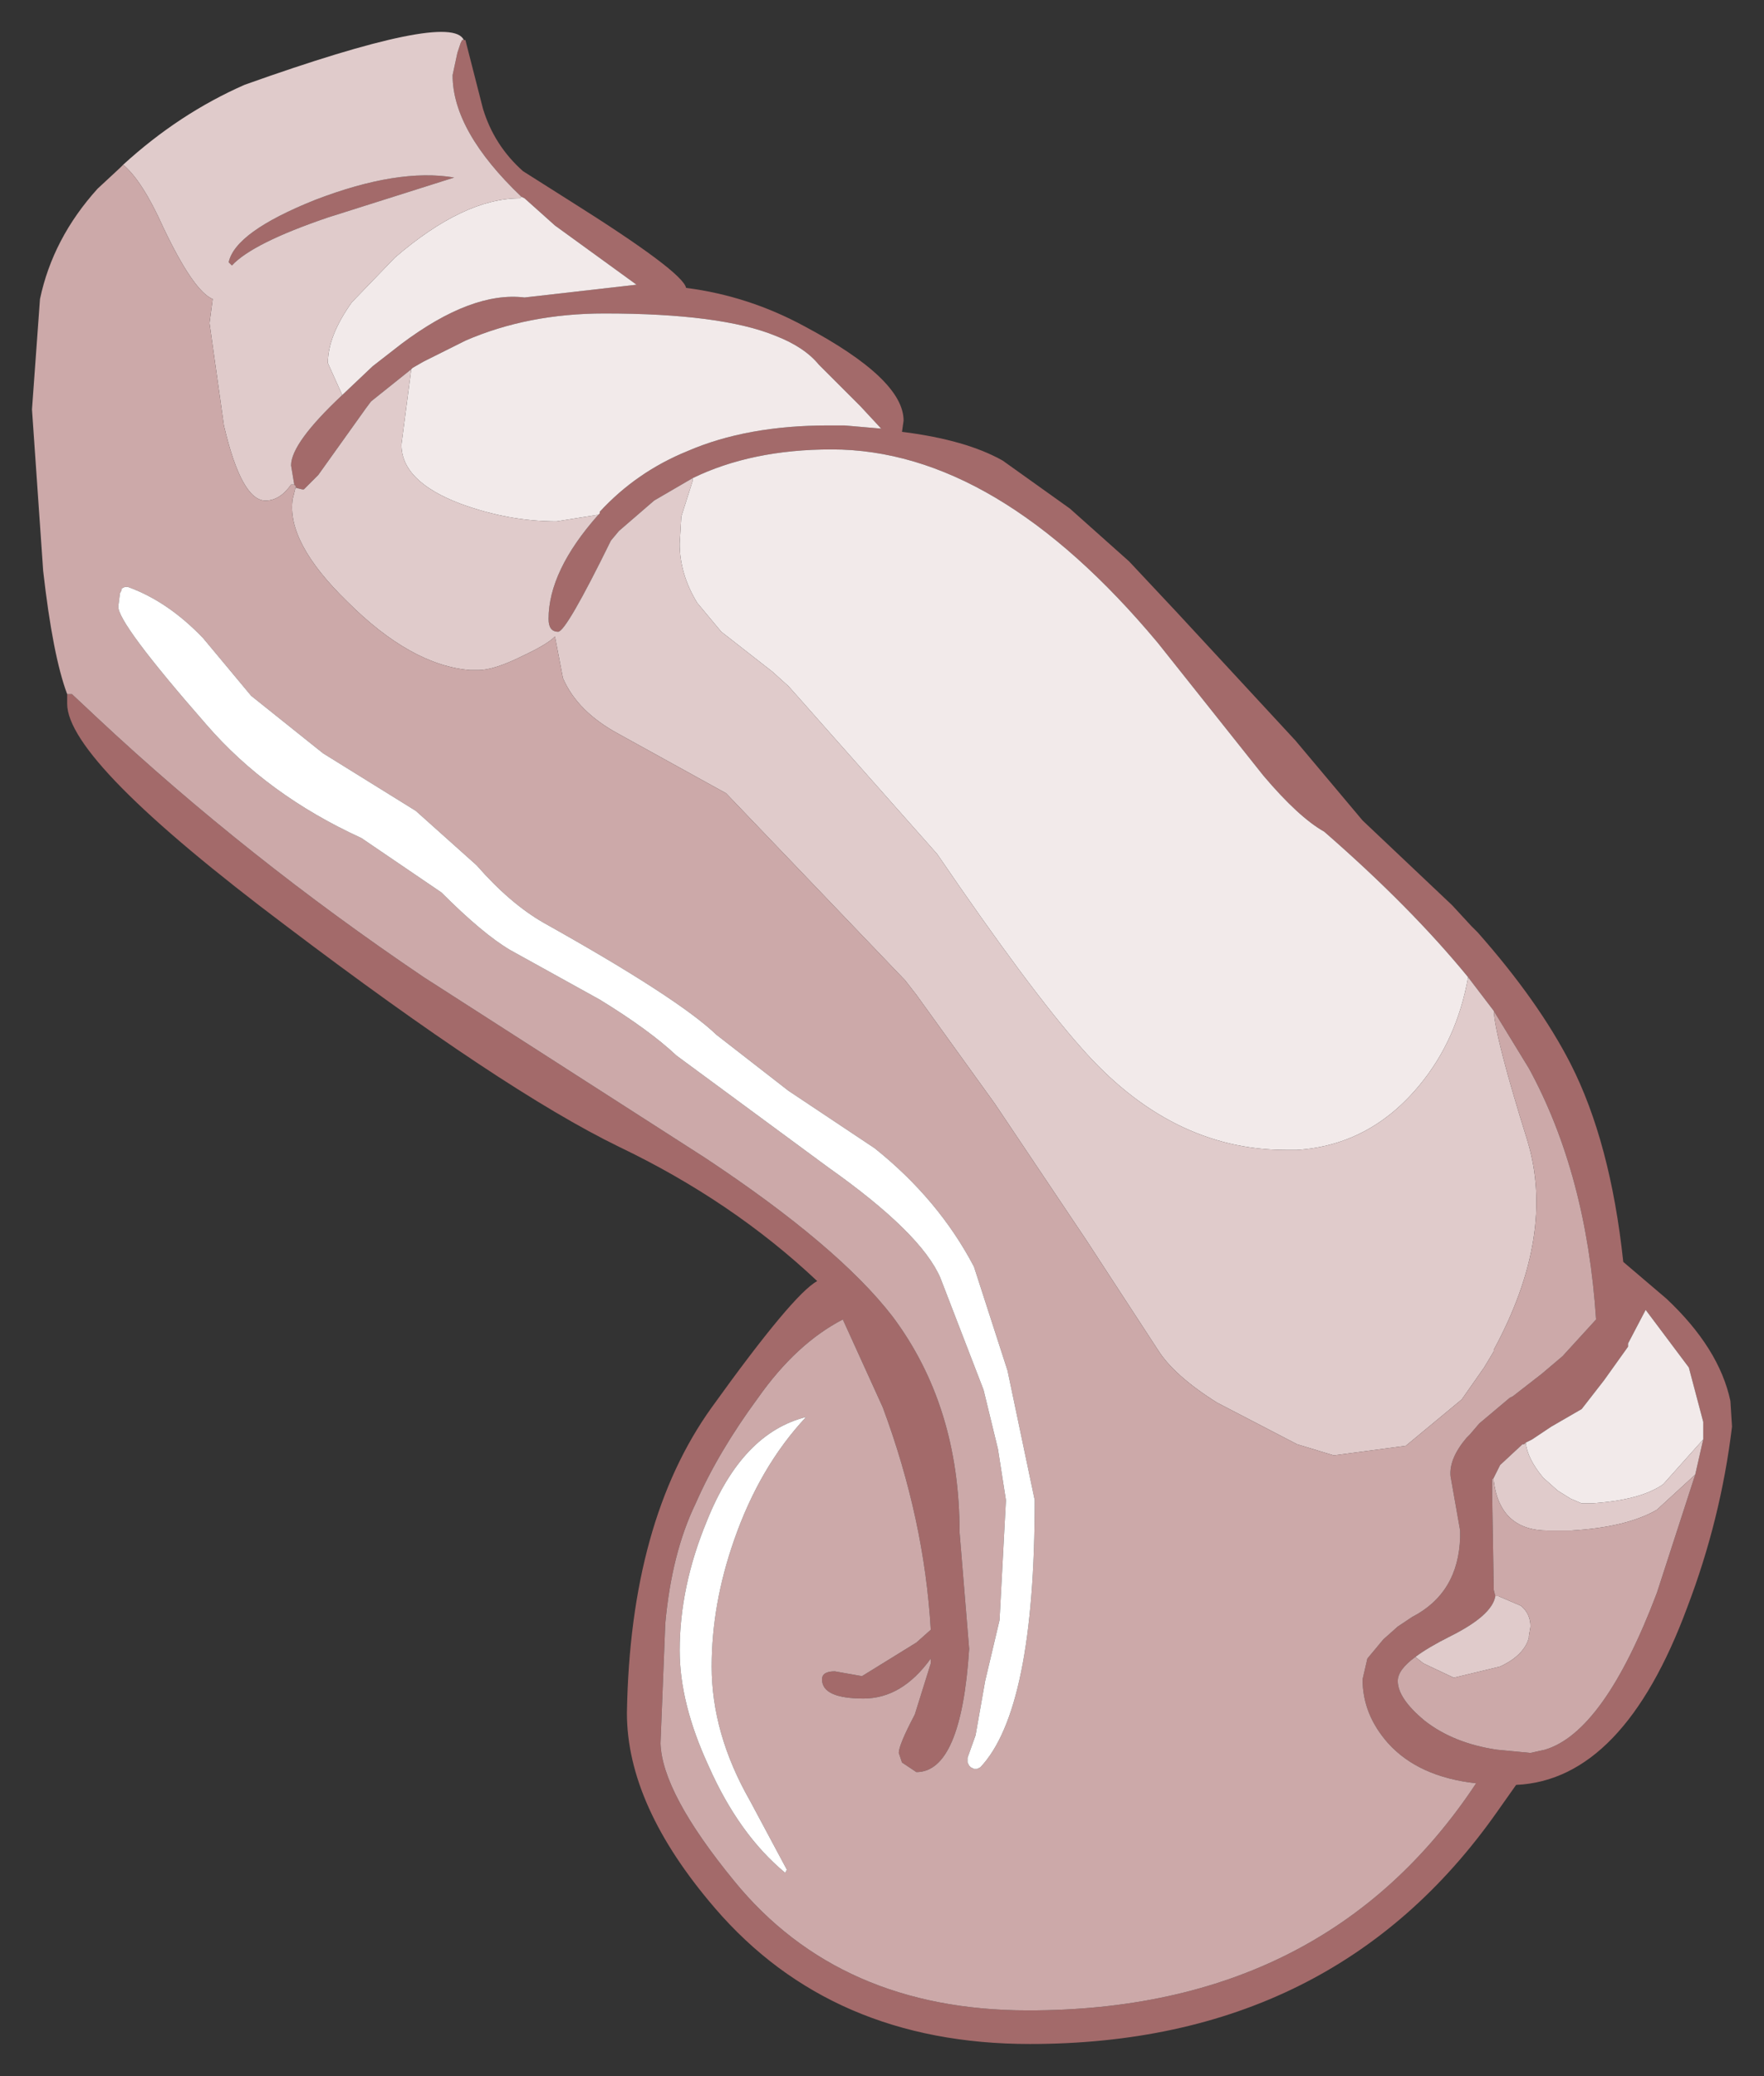 <?xml version="1.0" encoding="UTF-8" standalone="no"?>
<svg xmlns:xlink="http://www.w3.org/1999/xlink" height="64.9px" width="55.15px" xmlns="http://www.w3.org/2000/svg">
  <rect width="100%" height="100%" fill="#333333" stroke="none"/>
  <g transform="matrix(1.0, 0.0, 0.0, 1.0, 22.35, 46.2)">
    <path d="M-7.85 -44.95 L-7.8 -44.95 -7.25 -42.8 Q-6.9 -41.65 -6.0 -40.85 L-4.5 -39.9 Q-1.0 -37.7 -0.9 -37.2 1.05 -36.95 2.8 -36.0 5.9 -34.35 5.9 -33.05 L5.85 -32.7 Q7.85 -32.45 9.0 -31.8 L11.1 -30.3 12.95 -28.65 14.45 -27.05 18.15 -23.05 20.25 -20.55 23.05 -17.9 23.65 -17.25 23.85 -17.05 Q25.75 -14.9 26.75 -12.95 28.0 -10.5 28.4 -6.75 L29.75 -5.6 Q31.4 -4.05 31.75 -2.4 L31.8 -1.6 Q31.45 1.3 30.4 4.05 28.4 9.45 25.05 9.6 L24.45 10.45 Q19.35 17.7 9.85 17.7 3.65 17.7 0.0 13.45 -2.75 10.25 -2.75 7.35 -2.65 1.35 -0.1 -2.2 2.45 -5.75 3.2 -6.15 0.55 -8.65 -3.0 -10.35 -6.6 -12.1 -13.4 -17.25 -20.25 -22.4 -20.25 -24.2 L-20.25 -24.5 -20.1 -24.5 -19.3 -23.75 Q-14.65 -19.4 -9.1 -15.65 L-0.3 -10.0 Q3.85 -7.25 5.55 -5.05 7.65 -2.25 7.65 1.7 L7.95 5.35 Q7.7 9.2 6.3 9.2 L5.85 8.9 5.75 8.6 Q5.75 8.35 6.25 7.4 L6.75 5.8 6.75 5.65 Q5.85 6.9 4.65 6.9 3.35 6.9 3.35 6.3 3.35 6.05 3.75 6.05 L4.6 6.2 6.3 5.15 6.75 4.75 Q6.55 1.3 5.25 -2.2 L4.0 -4.95 Q2.55 -4.2 1.35 -2.5 0.1 -0.8 -0.6 0.8 -1.35 2.35 -1.55 4.55 L-1.7 8.3 Q-1.65 9.85 0.6 12.6 3.9 16.65 9.8 16.65 19.1 16.65 23.8 9.55 22.0 9.35 21.05 8.3 20.25 7.4 20.25 6.3 L20.4 5.65 20.9 5.05 21.35 4.65 21.8 4.35 Q23.25 3.6 23.3 1.85 L23.3 1.65 23.0 -0.05 Q22.95 -0.6 23.5 -1.25 L23.6 -1.35 23.9 -1.7 24.85 -2.5 24.95 -2.55 25.85 -3.25 26.5 -3.8 27.55 -4.95 Q27.25 -9.5 25.45 -12.8 L24.35 -14.6 23.55 -15.65 Q21.75 -17.85 19.05 -20.2 18.25 -20.65 17.15 -21.95 L13.85 -26.1 Q8.8 -32.15 3.65 -32.15 1.15 -32.15 -0.7 -31.25 L-1.9 -30.55 -3.0 -29.6 -3.25 -29.3 Q-4.65 -26.45 -4.9 -26.45 -5.2 -26.45 -5.2 -26.85 -5.2 -28.35 -3.65 -30.1 L-3.6 -30.15 -3.6 -30.2 Q-2.45 -31.45 -0.85 -32.1 1.0 -32.9 3.55 -32.9 L4.05 -32.9 5.2 -32.8 4.55 -33.5 3.25 -34.8 Q2.8 -35.35 1.9 -35.7 0.2 -36.4 -3.45 -36.4 -5.85 -36.4 -7.8 -35.55 L-9.1 -34.9 -9.45 -34.7 -9.5 -34.65 -10.75 -33.65 -10.9 -33.45 -12.4 -31.35 -12.85 -30.9 -12.9 -30.9 -13.1 -30.95 -13.1 -31.0 -13.15 -31.05 -13.25 -31.65 Q-13.25 -32.35 -11.65 -33.85 L-10.7 -34.75 -9.8 -35.45 Q-7.6 -37.1 -5.95 -36.9 L-2.45 -37.3 -5.0 -39.15 -5.95 -40.0 -6.05 -40.05 Q-8.2 -42.1 -8.2 -43.85 L-8.05 -44.55 -7.95 -44.85 -7.9 -44.95 -7.85 -44.95 M25.35 -1.1 L25.3 -1.05 25.25 -1.05 24.55 -0.4 24.35 0.0 24.3 0.05 24.3 0.45 24.35 3.45 24.35 3.5 24.4 3.7 Q24.3 4.3 23.0 4.95 22.3 5.3 21.9 5.6 21.35 6.0 21.35 6.35 21.35 6.9 22.2 7.6 23.1 8.3 24.45 8.5 L25.5 8.6 25.95 8.5 Q27.8 7.95 29.45 3.6 L30.65 -0.1 30.9 -1.2 30.9 -1.65 30.9 -1.75 30.45 -3.45 29.1 -5.25 28.55 -4.2 28.55 -4.1 27.8 -3.05 27.1 -2.15 26.15 -1.6 25.55 -1.2 25.35 -1.1 M-12.1 -39.4 Q-14.45 -38.6 -15.1 -37.9 L-15.2 -38.0 Q-15.0 -38.95 -12.5 -39.95 -9.9 -40.95 -8.15 -40.65 L-12.1 -39.4" fill="#a36a6a" fill-rule="evenodd" stroke="none"/>
    <path d="M-7.85 -44.95 L-7.9 -44.95 -7.85 -44.95 M-6.05 -40.05 L-5.95 -40.0 -5.0 -39.15 -2.45 -37.3 -5.95 -36.9 Q-7.6 -37.1 -9.8 -35.45 L-10.7 -34.75 -11.65 -33.85 -12.1 -34.85 Q-12.1 -35.7 -11.35 -36.75 L-10.0 -38.15 Q-7.85 -40.0 -6.1 -40.0 L-6.05 -40.05 M-9.5 -34.65 L-9.45 -34.7 -9.1 -34.9 -7.8 -35.55 Q-5.85 -36.4 -3.45 -36.4 0.2 -36.4 1.9 -35.7 2.8 -35.35 3.25 -34.8 L4.55 -33.5 5.2 -32.8 4.05 -32.9 3.55 -32.9 Q1.0 -32.9 -0.85 -32.1 -2.45 -31.45 -3.6 -30.2 L-3.6 -30.15 -3.65 -30.1 -3.7 -30.1 -4.95 -29.9 Q-6.45 -29.9 -7.95 -30.45 -9.8 -31.15 -9.8 -32.3 L-9.5 -34.6 -9.5 -34.65 M-0.7 -31.25 Q1.15 -32.15 3.65 -32.15 8.8 -32.15 13.85 -26.1 L17.15 -21.95 Q18.25 -20.65 19.05 -20.2 21.75 -17.85 23.55 -15.65 23.2 -13.7 22.05 -12.3 20.5 -10.4 18.2 -10.25 L17.85 -10.25 Q14.25 -10.25 11.45 -13.45 9.85 -15.25 6.95 -19.5 L2.7 -24.3 2.3 -24.75 1.8 -25.2 0.2 -26.45 -0.55 -27.35 Q-1.1 -28.25 -1.1 -29.2 L-1.05 -30.05 -0.7 -31.15 -0.7 -31.25 M25.35 -1.1 L25.55 -1.2 26.15 -1.6 27.1 -2.15 27.8 -3.05 28.55 -4.1 28.55 -4.2 29.1 -5.25 30.45 -3.45 30.9 -1.75 30.9 -1.65 30.9 -1.2 29.65 0.2 Q28.95 0.7 27.4 0.8 L27.1 0.8 26.75 0.65 26.35 0.4 25.9 0.0 Q25.4 -0.6 25.35 -1.1 M-13.25 -31.05 L-13.15 -31.05 -13.25 -31.05" fill="#f2eaea" fill-rule="evenodd" stroke="none"/>
    <path d="M-7.9 -44.95 L-7.95 -44.85 -8.05 -44.55 -8.2 -43.85 Q-8.2 -42.1 -6.05 -40.05 L-6.1 -40.0 Q-7.85 -40.0 -10.0 -38.15 L-11.35 -36.75 Q-12.1 -35.7 -12.1 -34.85 L-11.65 -33.85 Q-13.25 -32.35 -13.25 -31.65 L-13.15 -31.05 -13.25 -31.05 Q-13.6 -30.55 -14.05 -30.55 -14.8 -30.55 -15.35 -32.9 L-15.8 -36.1 -15.7 -36.85 Q-16.3 -37.1 -17.25 -39.1 -17.9 -40.55 -18.5 -41.05 -16.75 -42.65 -14.7 -43.55 -8.25 -45.85 -7.85 -44.95 L-7.9 -44.95 M-13.1 -31.0 L-13.1 -30.95 -12.9 -30.9 -12.85 -30.9 -12.4 -31.35 -10.9 -33.45 -10.75 -33.65 -9.5 -34.65 -9.5 -34.6 -9.8 -32.3 Q-9.8 -31.15 -7.95 -30.45 -6.45 -29.9 -4.95 -29.9 L-3.7 -30.1 -3.65 -30.1 Q-5.2 -28.35 -5.2 -26.85 -5.2 -26.45 -4.9 -26.45 -4.65 -26.45 -3.25 -29.3 L-3.0 -29.6 -1.9 -30.55 -0.7 -31.25 -0.7 -31.15 -1.05 -30.05 -1.1 -29.2 Q-1.1 -28.25 -0.55 -27.35 L0.2 -26.45 1.8 -25.2 2.3 -24.75 2.7 -24.3 6.95 -19.5 Q9.85 -15.25 11.45 -13.45 14.25 -10.25 17.85 -10.25 L18.2 -10.25 Q20.5 -10.4 22.05 -12.3 23.2 -13.7 23.55 -15.65 L24.35 -14.6 Q24.4 -13.75 25.4 -10.55 26.3 -7.6 24.35 -4.0 L24.35 -3.95 24.05 -3.45 23.35 -2.45 21.6 -1.0 19.35 -0.7 18.2 -1.05 15.7 -2.35 Q14.35 -3.2 13.85 -4.0 L11.6 -7.45 8.75 -11.7 6.3 -15.1 5.95 -15.55 0.35 -21.4 -3.0 -23.25 Q-4.3 -23.95 -4.75 -25.0 L-5.0 -26.3 Q-5.25 -26.05 -6.0 -25.7 -6.9 -25.25 -7.4 -25.25 L-7.65 -25.25 Q-9.5 -25.4 -11.5 -27.4 -13.4 -29.25 -13.2 -30.6 L-13.1 -31.0 M24.35 0.0 L24.55 -0.4 25.25 -1.05 25.3 -1.05 25.35 -1.1 Q25.4 -0.6 25.9 0.0 L26.35 0.4 26.75 0.65 27.1 0.8 27.4 0.8 Q28.95 0.7 29.65 0.2 L30.9 -1.2 30.65 -0.1 29.45 1.0 Q28.5 1.55 26.75 1.65 L26.35 1.65 26.05 1.65 Q24.55 1.65 24.35 0.1 L24.35 0.0 M21.9 5.6 Q22.3 5.3 23.0 4.95 24.3 4.3 24.4 3.7 L24.5 3.7 25.2 4.0 Q25.5 4.25 25.5 4.65 L25.45 4.95 25.45 5.0 Q25.3 5.55 24.55 5.9 L23.1 6.25 22.15 5.8 21.9 5.6 M-12.1 -39.4 L-8.15 -40.65 Q-9.9 -40.95 -12.5 -39.95 -15.0 -38.95 -15.2 -38.0 L-15.1 -37.9 Q-14.45 -38.6 -12.1 -39.4" fill="#e0cbcb" fill-rule="evenodd" stroke="none"/>
    <path d="M-13.15 -31.05 L-13.1 -31.0 -13.2 -30.6 Q-13.4 -29.25 -11.5 -27.4 -9.5 -25.4 -7.65 -25.25 L-7.4 -25.25 Q-6.9 -25.25 -6.0 -25.7 -5.25 -26.05 -5.0 -26.3 L-4.75 -25.0 Q-4.3 -23.95 -3.0 -23.25 L0.35 -21.4 5.95 -15.55 6.3 -15.1 8.75 -11.7 11.6 -7.45 13.85 -4.0 Q14.35 -3.2 15.7 -2.35 L18.2 -1.05 19.35 -0.7 21.6 -1.0 23.35 -2.45 24.05 -3.45 24.35 -3.95 24.35 -4.0 Q26.3 -7.6 25.4 -10.55 24.4 -13.75 24.35 -14.6 L25.45 -12.8 Q27.25 -9.5 27.55 -4.95 L26.5 -3.8 25.85 -3.25 24.95 -2.55 24.85 -2.5 23.9 -1.7 23.6 -1.35 23.5 -1.25 Q22.95 -0.6 23.0 -0.05 L23.3 1.65 23.3 1.85 Q23.25 3.6 21.8 4.35 L21.35 4.65 20.9 5.05 20.4 5.65 20.25 6.3 Q20.25 7.4 21.05 8.3 22.0 9.35 23.8 9.55 19.1 16.65 9.8 16.65 3.9 16.65 0.6 12.6 -1.65 9.85 -1.7 8.3 L-1.55 4.55 Q-1.35 2.35 -0.6 0.8 0.1 -0.8 1.35 -2.5 2.55 -4.2 4.0 -4.95 L5.25 -2.2 Q6.55 1.3 6.75 4.75 L6.3 5.15 4.6 6.2 3.75 6.05 Q3.35 6.05 3.35 6.3 3.35 6.9 4.65 6.9 5.85 6.9 6.75 5.65 L6.75 5.8 6.25 7.4 Q5.75 8.35 5.75 8.6 L5.85 8.9 6.3 9.2 Q7.7 9.2 7.95 5.35 L7.65 1.7 Q7.65 -2.25 5.55 -5.05 3.85 -7.25 -0.3 -10.0 L-9.1 -15.65 Q-14.65 -19.4 -19.3 -23.75 L-20.1 -24.5 -20.25 -24.5 Q-20.7 -25.7 -21.0 -28.35 L-21.35 -33.4 -21.1 -36.85 Q-20.7 -38.75 -19.3 -40.3 L-18.6 -40.95 -18.5 -41.05 Q-17.9 -40.55 -17.25 -39.1 -16.3 -37.1 -15.7 -36.85 L-15.8 -36.1 -15.35 -32.9 Q-14.8 -30.55 -14.05 -30.55 -13.6 -30.55 -13.25 -31.05 L-13.15 -31.05 M5.0 -10.3 L2.3 -12.1 0.05 -13.85 Q-1.15 -15.0 -5.35 -17.35 -6.4 -17.95 -7.45 -19.15 L-9.35 -20.85 -12.25 -22.65 -14.5 -24.45 -16.0 -26.25 Q-17.1 -27.4 -18.35 -27.85 L-18.45 -27.85 -18.55 -27.8 -18.55 -27.75 -18.6 -27.65 -18.65 -27.25 Q-18.7 -26.75 -15.9 -23.55 -14.0 -21.35 -11.05 -20.0 L-8.55 -18.3 Q-7.25 -17.0 -6.4 -16.5 L-3.6 -14.95 Q-2.05 -14.0 -1.2 -13.2 L3.55 -9.7 Q6.45 -7.65 7.05 -6.25 L8.4 -2.75 8.85 -0.9 9.1 0.7 8.9 4.45 8.45 6.35 8.15 8.05 7.9 8.75 7.9 8.8 7.9 8.9 7.95 9.0 8.0 9.05 8.1 9.1 8.2 9.1 8.3 9.05 Q10.0 7.25 10.0 0.7 L9.15 -3.35 8.1 -6.6 Q7.0 -8.7 5.0 -10.3 M30.65 -0.1 L29.45 3.6 Q27.8 7.95 25.95 8.5 L25.5 8.6 24.45 8.5 Q23.1 8.3 22.2 7.6 21.35 6.9 21.35 6.35 21.35 6.0 21.9 5.6 L22.15 5.8 23.1 6.25 24.55 5.9 Q25.3 5.55 25.45 5.0 L25.45 4.95 25.5 4.65 Q25.5 4.25 25.2 4.0 L24.5 3.7 24.4 3.7 24.35 3.5 24.35 3.45 24.3 0.45 24.3 0.05 24.35 0.0 24.35 0.1 Q24.55 1.65 26.05 1.65 L26.35 1.65 26.75 1.65 Q28.5 1.55 29.45 1.0 L30.65 -0.1 M-0.2 9.0 Q0.75 11.15 2.2 12.35 L2.25 12.25 1.1 10.1 Q-0.1 8.0 -0.1 5.9 -0.1 3.95 0.6 1.95 1.4 -0.35 2.85 -1.9 0.85 -1.4 -0.25 1.35 -1.1 3.4 -1.1 5.4 -1.1 7.05 -0.2 9.0" fill="#cca9a9" fill-rule="evenodd" stroke="none"/>
    <path d="M5.0 -10.3 Q7.0 -8.7 8.1 -6.6 L9.15 -3.35 10.0 0.7 Q10.0 7.25 8.3 9.05 L8.2 9.1 8.1 9.1 8.0 9.05 7.95 9.0 7.9 8.9 7.9 8.8 7.9 8.75 8.15 8.05 8.45 6.35 8.9 4.45 9.1 0.7 8.85 -0.9 8.4 -2.75 7.05 -6.25 Q6.45 -7.65 3.55 -9.7 L-1.2 -13.2 Q-2.05 -14.0 -3.6 -14.95 L-6.4 -16.5 Q-7.25 -17.0 -8.55 -18.3 L-11.05 -20.0 Q-14.0 -21.35 -15.9 -23.55 -18.7 -26.75 -18.65 -27.25 L-18.6 -27.65 -18.55 -27.75 -18.55 -27.8 -18.45 -27.85 -18.35 -27.85 Q-17.1 -27.4 -16.0 -26.25 L-14.5 -24.45 -12.25 -22.65 -9.35 -20.85 -7.45 -19.15 Q-6.4 -17.95 -5.35 -17.35 -1.15 -15.0 0.05 -13.85 L2.3 -12.1 5.0 -10.3 M-0.2 9.0 Q-1.1 7.05 -1.1 5.4 -1.1 3.4 -0.25 1.35 0.85 -1.4 2.85 -1.9 1.4 -0.35 0.6 1.95 -0.1 3.95 -0.1 5.9 -0.1 8.0 1.1 10.1 L2.25 12.25 2.2 12.35 Q0.75 11.15 -0.2 9.0" fill="#ffffff" fill-rule="evenodd" stroke="none"/>
  </g>
</svg>